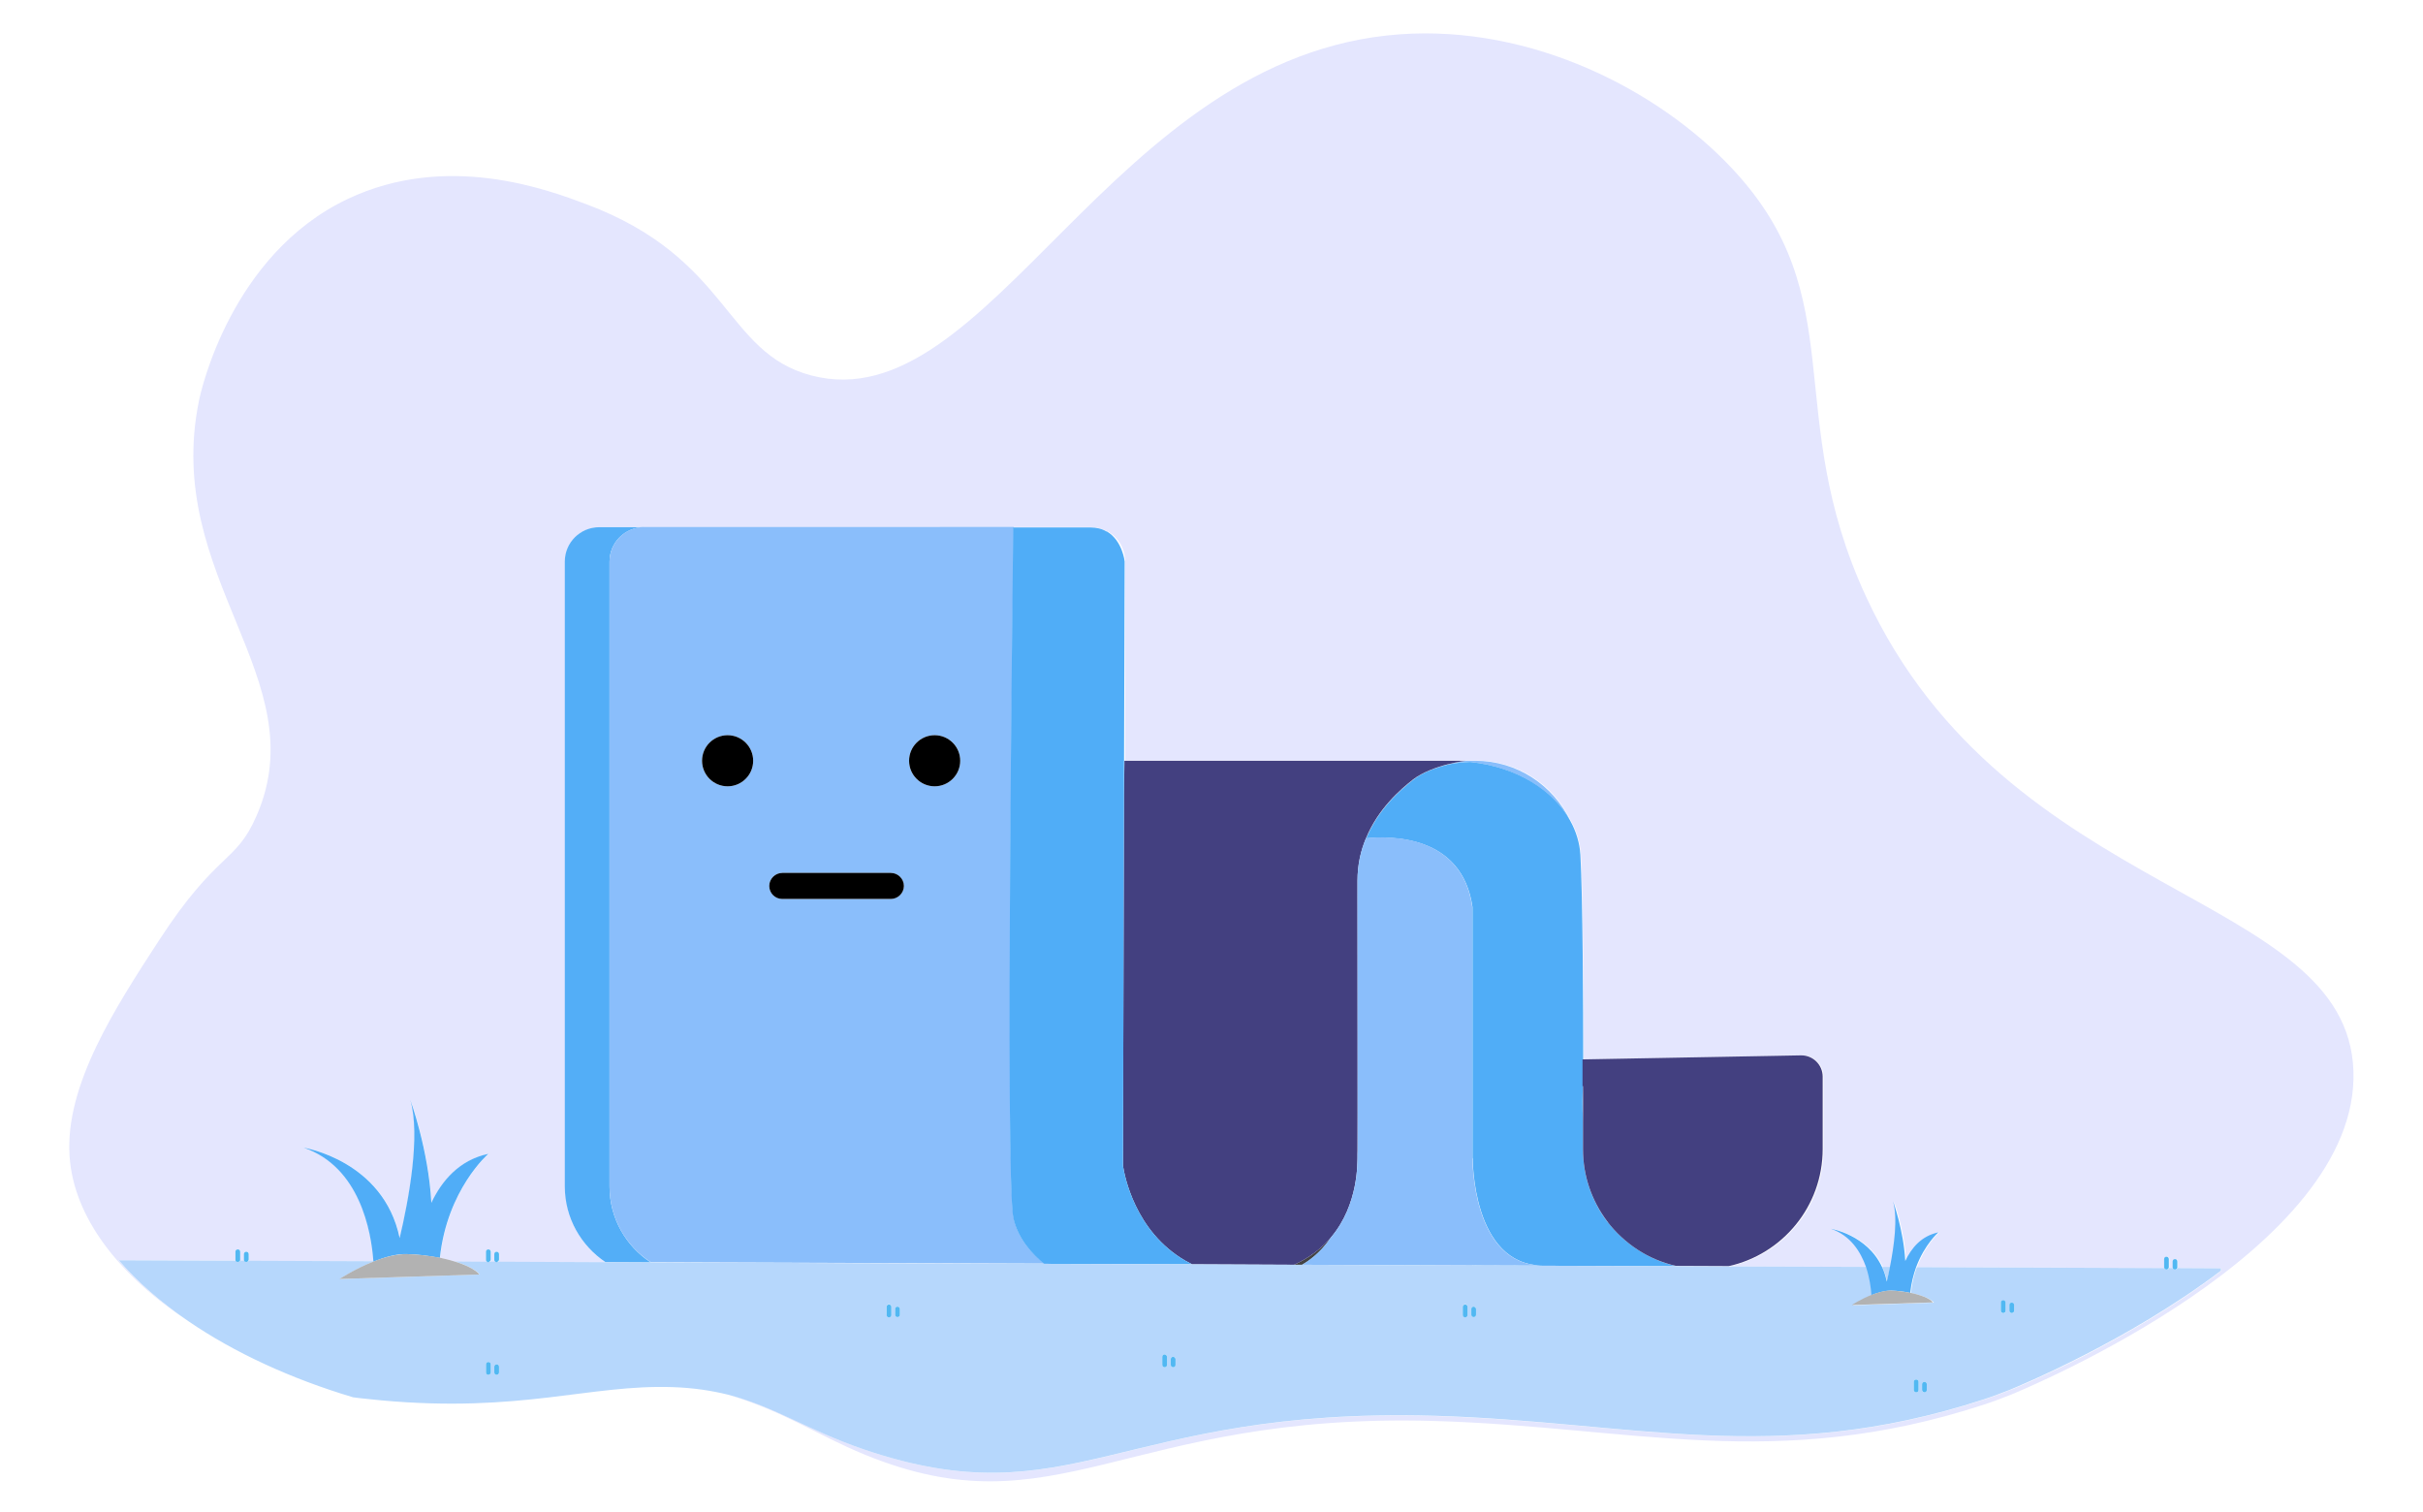 <svg xmlns="http://www.w3.org/2000/svg" viewBox="256 -80 1024 639"><path fill="#E4E6FE" d="M1250.6 372.6c-2.6-76.1-146.2-71.4-205.9-200.3C1008.6 94.4 1039.4 46 988-8.8 956.9-42 903.3-69.5 847.6-65.5 725.3-56.7 674.3 98.3 599 78.7c-37-9.6-34.2-49.5-95.2-72.4-16.5-6.2-58.9-22.1-100.9-2.2-49.3 23.4-62.1 81.5-62.8 85.2-15.4 74.9 49.7 117.4 24.3 175.5-8.8 20.3-16.6 14.8-41.2 52.6-18.6 28.6-39.8 61.3-37.8 91.2 1.7 25.7 20.6 50.2 50.2 69.8-11.6-7.9-21.6-16.6-29.5-25.8l49.5.2c-.1-.1-.1-.3-.1-.5V449c0-.6.4-1 1-1s1 .4 1 1v3.4c0 .2-.1.3-.1.5h1.9c-.1-.1-.1-.3-.1-.5V450c0-.6.4-1 1-1s1 .4 1 1v2.4c0 .2-.1.4-.2.5l52.9.2c-.9-12.8-5.8-40-29.5-48.1 0 0 33.8 5.4 40.6 38.2 3.8-16 8.9-43.3 4.5-58.4 0 0 7.7 21 8.9 43.5 4.4-9.3 11.8-18.1 24.1-20.7 0 0-17.4 15-20.5 44 2.2.4 4.3 1 6.2 1.6l13.9.1c-.3-.2-.6-.5-.6-.9V449c0-.6.4-1 1-1s1 .4 1 1v3.4c0 .4-.2.7-.6.9h2.7c-.3-.2-.6-.5-.6-.9V450c0-.6.4-1 1-1s1 .4 1 1v2.4c0 .4-.2.7-.6.9l45.6.2c-10.4-6.8-17.2-18.6-17.2-32V157.3c0-8 6.5-14.5 14.5-14.5h207.6c2.8 0 5 .7 6.9 1.7h.2c4.5 2.5 7.5 7.2 7.5 12.7v85.6-1.4h148.2c17.7 0 33 10.3 40.1 25.3 2.5 4.5 4 9.4 4.3 14.4.9 16.8 1.2 66.1 1.2 86.6l92.2-1.7c5-.1 9.2 4 9.2 9v30.7c0 24.3-17.1 44.6-39.8 49.5l58.1.2c-2.3-6.6-6.6-13.3-14.8-16.1 0 0 15.3 2.5 21.6 16.2h3.3c1.8-9.1 3.4-20.8 1.3-27.9 0 0 4.5 12.2 5.2 25.3 2.6-5.4 6.8-10.5 14-12.1 0 0-5.8 5-9.4 14.7l104.8.4c0-.1-.1-.2-.1-.4v-3.4c0-.6.4-1 1-1s1 .4 1 1v3.4c0 .1 0 .3-.1.4h1.7c0-.1-.1-.2-.1-.4v-2.4c0-.6.4-1 1-1s1 .4 1 1v2.4c0 .1 0 .3-.1.4l18.4.1v1.1c-39.3 29.9-85.4 48.9-89.1 50.3-3.4 1.3-7.1 2.8-11.5 4.2-87.6 28.5-148.4 9.2-232.1 6.8-132.9-3.8-153.2 44-240.6 14.2-24-8.2-37.9-18.1-57.6-23.2 24.8 7.6 36.5 16.6 57.6 25.3 81.1 33.3 110.1-17.9 240.6-14.2 83.7 2.4 144.4 21.8 232.1-6.8 4.4-1.4 8.1-2.9 11.5-4.2 6.3-2.6 147.6-60.9 145-136.9z"/><path fill="#8ABEFB" d="M935.2 436.5c.1-.1 0-.1 0-.2v.2z"/><path fill="#53AEF7" d="M531 453.5c-10.4-6.8-17.4-18.6-17.4-32V157.3c0-8 6.5-14.5 14.5-14.5h-18.9c-8 0-14.5 6.5-14.5 14.5v264.1c0 13.4 6.9 25.1 17.2 32l19.1.1z"/><path fill="#8ABEFB" d="M513.6 157.3v264.1c0 13.4 6.9 25.2 17.4 32l166.4.6c-5.1-4-11.1-10.3-13-19.2-3.6-16.3 0-292.1 0-292.1H528.1c-8 .1-14.5 6.6-14.5 14.6zM651 230.7c6 0 10.8 4.8 10.8 10.8s-4.8 10.8-10.8 10.8-10.8-4.8-10.8-10.8 4.8-10.8 10.8-10.8zm-64.4 58.2h45.9c3 0 5.5 2.5 5.5 5.5s-2.5 5.5-5.5 5.5h-45.9c-3 0-5.5-2.5-5.5-5.5s2.4-5.5 5.5-5.5zm-23.1-58.2c6 0 10.8 4.8 10.8 10.8s-4.8 10.8-10.8 10.8-10.8-4.8-10.8-10.8 4.9-10.8 10.8-10.8z"/><path fill="#444" d="M818.6 442.8c-3.8 4.5-8.9 8.6-15.7 11.7h3.4c5.2-3 9.2-7.1 12.3-11.7z"/><path fill="#8ABEFB" d="M867.8 243.1c3-.6 6.2-1 9.5-1.1 19.6 2.1 35.1 12 42.3 24.8-7.2-14.9-22.4-25.3-40.1-25.3h-5.2 1.2s-3.4.4-7.7 1.6z"/><path fill="#50ADF7" d="M877.4 242c-3.4.1-6.6.5-9.5 1.1-4.7 1.2-10.6 3.2-14.6 6.4-5.4 4.2-14.8 12.4-19.9 24.8 9.9-1 40.5-1.7 44.9 29v106.4l.1-.4s-.4 45.4 29.7 45.5l-29.8-.1v.1l86.2.3c-11.7-2.7-21.9-9.4-29-18.6h-.2v-.2s0-.1-.1-.1c-6.4-8.5-10.2-19.1-10.2-30.5v-11.4c-.3-6.8-.2-12.3 0-15.2v-11.3h.1c0-20.4-.2-69.8-1.2-86.6-.3-5-1.8-9.9-4.3-14.4-7.1-12.9-22.6-22.7-42.2-24.8z"/><path fill="#434080" d="M730.6 412.7c.6 3.8 4.9 27.7 26.4 40.1.9.5 1.9 1 2.8 1.5l43.1.2c6.8-3.1 11.9-7.2 15.7-11.7 11.7-14 11-31.7 11.1-33.6v-1.3c.1-10.7 0-83.8 0-110.8v-4.9c0-6.8 1.4-12.8 3.6-18 5.1-12.4 14.5-20.6 19.9-24.8 4-3.1 9.9-5.2 14.6-6.4 4.3-1.1 7.6-1.5 7.6-1.5H731.2v1.4L731 256c-.1 52.3-.3 104.5-.4 156.7z"/><path fill="#50ADF7" d="M684.3 434.9c2 8.8 8 15.2 13 19.2l62.5.2c-.9-.5-1.9-1-2.8-1.5-21.5-12.4-25.8-36.3-26.4-40.1.1-52.2.3-104.5.4-156.7l.3-98.7s-.9-8.8-7.5-12.7h-.2c-1.8-1.1-4.1-1.7-6.9-1.7h-32.5c.1-.1-3.6 275.7.1 292z"/><path fill="#434080" d="M925 379v26.6c0 11.5 3.8 22 10.2 30.5.1.1.2.2.2.3 7.1 9.2 17.3 16 29 18.6l22.1.1c22.8-5 39.8-25.3 39.8-49.5V375c0-5-4.1-9.1-9.2-9l-92.2 1.7h-.1V379h.2z"/><path fill="#8ABEFB" d="M908 454.8c-30.1-.1-29.7-45.5-29.7-45.5l-.1.4V303.2c-4.4-30.7-35-30-44.9-29-2.2 5.2-3.6 11.2-3.6 18v4.9l.1 109.2s0 .6-.1 1.6v1.3c-.1 1.9.6 19.7-11.1 33.6-3.1 4.5-7.2 8.7-12.3 11.7l71.9.3v-.1l29.8.1z"/><path fill="#B6D7FC" d="M1054.8 455.4h-3.3c.8 1.8 1.5 3.8 2 6.1.4-1.8.9-3.8 1.3-6.1z"/><path fill="#B6D7FC" d="M861.9 518.3c83.7 2.4 144.4 21.8 232.1-6.8 4.4-1.4 8.1-2.9 11.5-4.2 3.6-1.5 49.8-20.5 89.1-50.3v-1l-18.4-.1c-.2.4-.5.6-.9.6s-.8-.3-.9-.6h-1.7c-.1.4-.5.6-.9.6s-.8-.3-.9-.6l-104.8-.4c-1.2 3.1-2.1 6.8-2.5 10.9 4.4.9 8.3 2.4 9.7 4.1l-34.3 1.1s3.8-2.5 8.4-4.3c-.2-3-.8-7.4-2.3-11.9l-58.1-.2-22.1-.1-86.2-.3-71.9-.3h-3.4l-43.1-.2-62.5-.2-166.8-.6-19-.1-45.6-.2c-.1.1-.3.1-.4.1-.2 0-.3 0-.4-.1h-2.7c-.1.1-.3.1-.4.1-.2 0-.3 0-.4-.1l-13.9-.1c4.9 1.5 8.8 3.4 10.5 5.5l-59.1 1.9s6.6-4.3 14.4-7.4v-.1l-52.9-.2c-.2.3-.5.5-.8.5-.4 0-.7-.2-.9-.5h-1.9c-.2.3-.5.5-.9.5s-.7-.2-.9-.5l-49.5-.2c7.9 9.2 17.9 17.9 29.5 25.8 19.3 13.2 43.1 24.2 69.5 32.1 1.6.2 3.7.5 6.1.7 1.8.2 3.8.4 5.9.6 59.1 5.4 88.1-6.8 123.1-5.6 8.9.3 16.5 1.5 23.4 3.2 19.7 5.1 33.6 15 57.6 23.2 87.5 29.7 107.7-18 240.6-14.3zm243.3-46.7c0-.6.4-1 1-1s1 .4 1 1v2.4c0 .6-.4 1-1 1s-1-.4-1-1v-2.4zm-3.6-1c0-.6.4-1 1-1s1 .4 1 1v3.4c0 .6-.4 1-1 1s-1-.4-1-1v-3.4zm-33.3 34.4c0-.6.4-1 1-1s1 .4 1 1v2.4c0 .6-.4 1-1 1s-1-.4-1-1V505zm-3.5-1c0-.6.4-1 1-1s1 .4 1 1v3.4c0 .6-.4 1-1 1s-1-.4-1-1V504zm-432.1-28.4c0 .6-.4 1-1 1s-1-.4-1-1v-3.4c0-.6.4-1 1-1s1 .4 1 1v3.4zm3.6 0c0 .6-.4 1-1 1s-1-.4-1-1v-2.4c0-.6.4-1 1-1s1 .4 1 1v2.4zm112.9 21.2c0 .6-.4 1-1 1s-1-.4-1-1v-3.4c0-.6.4-1 1-1s1 .4 1 1v3.4zm3.6 0c0 .6-.4 1-1 1s-1-.4-1-1v-2.4c0-.6.4-1 1-1s1 .4 1 1v2.4zm123.4-21.2c0 .6-.4 1-1 1s-1-.4-1-1v-3.4c0-.6.4-1 1-1s1 .4 1 1v3.4zm3.6 0c0 .6-.4 1-1 1s-1-.4-1-1v-2.4c0-.6.4-1 1-1s1 .4 1 1v2.4zM461.4 500v-3.4c0-.6.4-1 1-1s1 .4 1 1v3.4c0 .6-.4 1-1 1s-1-.5-1-1zm4.5 1c-.6 0-1-.4-1-1v-2.4c0-.6.4-1 1-1s1 .4 1 1v2.4c0 .5-.4 1-1 1z"/><path fill="#50ADF7" d="M428.1 450c4.4.1 9.3.7 13.8 1.6 3.1-29 20.5-44 20.5-44-12.3 2.6-19.7 11.4-24.1 20.7-1.2-22.5-8.9-43.5-8.9-43.5 4.4 15.1-.7 42.4-4.5 58.4-6.8-32.8-40.6-38.2-40.6-38.2 23.7 8.1 28.6 35.3 29.5 48.1v.1c4.7-1.9 9.8-3.4 14.3-3.2z"/><path fill="#B2B2B2" d="M428.1 450c-4.5-.1-9.6 1.3-14.2 3.1-7.9 3.1-14.4 7.4-14.4 7.4l59.1-1.9c-1.7-2.1-5.6-4-10.5-5.5-1.9-.6-4-1.1-6.2-1.6-4.6-.8-9.4-1.4-13.8-1.5z"/><path fill="#50ADF7" d="M1055.3 465.4c2.6.1 5.4.4 8 1 .4-4.1 1.4-7.8 2.5-10.9 3.6-9.7 9.4-14.7 9.4-14.7-7.2 1.5-11.4 6.6-14 12.1-.7-13.1-5.2-25.3-5.2-25.3 2.1 7.1.5 18.8-1.3 27.9-.4 2.2-.9 4.3-1.3 6.1-.5-2.2-1.1-4.3-2-6.1-6.3-13.7-21.6-16.2-21.6-16.2 8.2 2.8 12.5 9.6 14.8 16.1 1.5 4.5 2.1 8.8 2.3 11.9 2.9-1.1 5.8-1.9 8.4-1.9z"/><path fill="#B2B2B2" d="M1055.3 465.4c-2.6-.1-5.6.8-8.3 1.8-4.6 1.8-8.4 4.3-8.4 4.3l34.3-1.1c-1.3-1.7-5.2-3.2-9.7-4.1-2.5-.4-5.3-.8-7.9-.9z"/><path fill="#51B8F2" d="M1102.6 474.9c.6 0 1-.4 1-1v-3.4c0-.6-.4-1-1-1s-1 .4-1 1v3.4c0 .6.4 1 1 1zm3.6 0c.6 0 1-.4 1-1v-2.4c0-.6-.4-1-1-1s-1 .4-1 1v2.4c0 .6.4 1 1 1zm65.4-18.4c.4 0 .8-.3.9-.6 0-.1.1-.2.1-.4v-3.4c0-.6-.4-1-1-1s-1 .4-1 1v3.4c0 .1 0 .3.1.4.2.3.5.6.9.6zm3.6 0c.4 0 .8-.3.9-.6.1-.1.1-.3.1-.4v-2.4c0-.6-.4-1-1-1s-1 .4-1 1v2.4c0 .1 0 .3.1.4.1.4.5.6.9.6zm-712.4-3.3c.3-.2.6-.5.6-.9V449c0-.6-.4-1-1-1s-1 .4-1 1v3.4c0 .4.2.7.6.9.1.1.3.1.4.1.1-.1.3-.1.4-.2zm3.5 0c.3-.2.6-.5.6-.9V450c0-.6-.4-1-1-1s-1 .4-1 1v2.4c0 .4.2.7.6.9.1.1.3.1.4.1.2-.1.3-.1.4-.2zm-109.8.1c.4 0 .7-.2.9-.5.1-.1.1-.3.1-.5V449c0-.6-.4-1-1-1s-1 .4-1 1v3.4c0 .2.1.3.1.5.2.2.5.4.9.4zm3.6 0c.4 0 .7-.2.8-.5.1-.1.2-.3.2-.5V450c0-.6-.4-1-1-1s-1 .4-1 1v2.4c0 .2.1.3.1.5.2.2.5.4.9.4zM463.4 500v-3.4c0-.6-.4-1-1-1s-1 .4-1 1v3.4c0 .6.4 1 1 1s1-.5 1-1zm3.5 0v-2.4c0-.6-.4-1-1-1s-1 .4-1 1v2.4c0 .6.4 1 1 1s1-.5 1-1zm164.8-28.7c-.6 0-1 .4-1 1v3.4c0 .6.4 1 1 1s1-.4 1-1v-3.4c0-.6-.4-1-1-1zm116.5 21.1c-.6 0-1 .4-1 1v3.4c0 .6.4 1 1 1s1-.4 1-1v-3.4c0-.5-.5-1-1-1zm3.6 1c-.6 0-1 .4-1 1v2.4c0 .6.4 1 1 1s1-.4 1-1v-2.4c0-.5-.5-1-1-1zm123.4-22.1c-.6 0-1 .4-1 1v3.4c0 .6.4 1 1 1s1-.4 1-1v-3.4c0-.6-.4-1-1-1zm3.6.9c-.6 0-1 .4-1 1v2.4c0 .6.4 1 1 1s1-.4 1-1v-2.4c0-.5-.5-1-1-1zm187 36.2c.6 0 1-.4 1-1V504c0-.6-.4-1-1-1s-1 .4-1 1v3.4c0 .5.4 1 1 1zm3.5 0c.6 0 1-.4 1-1V505c0-.6-.4-1-1-1s-1 .4-1 1v2.4c0 .5.5 1 1 1zm-434-36.2c-.6 0-1 .4-1 1v2.4c0 .6.4 1 1 1s1-.4 1-1v-2.4c0-.5-.4-1-1-1z"/><circle cx="563.5" cy="241.5" r="10.8"/><circle cx="651" cy="241.5" r="10.8"/><path d="M586.6 299.9h45.9c3 0 5.5-2.5 5.5-5.5s-2.5-5.5-5.5-5.5h-45.9c-3 0-5.5 2.5-5.5 5.5s2.4 5.5 5.5 5.5z"/></svg>

